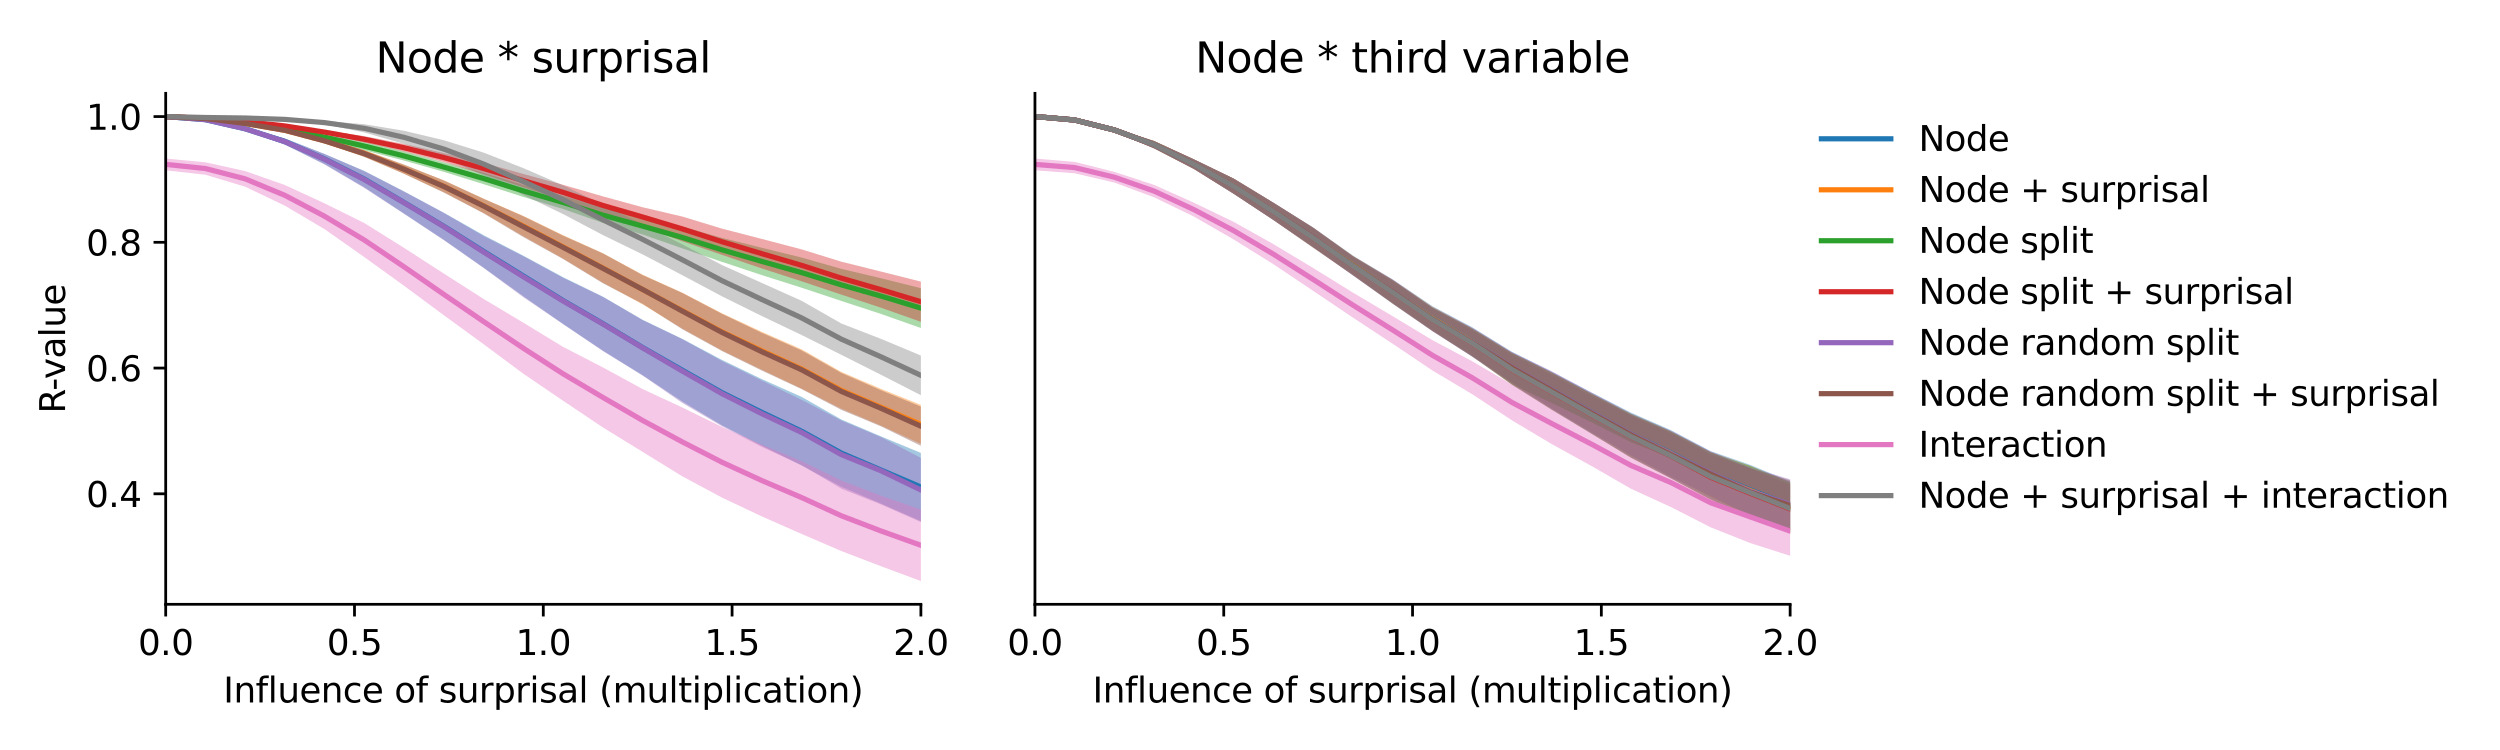 <?xml version="1.0" encoding="utf-8" standalone="no"?>
<!DOCTYPE svg PUBLIC "-//W3C//DTD SVG 1.1//EN"
  "http://www.w3.org/Graphics/SVG/1.1/DTD/svg11.dtd">
<svg xmlns:xlink="http://www.w3.org/1999/xlink" width="720pt" height="216pt" viewBox="0 0 720 216" xmlns="http://www.w3.org/2000/svg" version="1.1">
 <defs>
  <style type="text/css">*{stroke-linejoin: round; stroke-linecap: butt}</style>
 </defs>
 <g id="figure_1">
  <g id="patch_1">
   <path d="M 0 216 
L 720 216 
L 720 0 
L 0 0 
z
" style="fill: #ffffff"/>
  </g>
  <g id="axes_1">
   <g id="patch_2">
    <path d="M 47.72 174.04 
L 265.215 174.04 
L 265.215 26.88 
L 47.72 26.88 
z
" style="fill: #ffffff"/>
   </g>
   <g id="PolyCollection_1">
    <path d="M 47.72 33.569 
L 47.72 33.569 
L 59.167 34.607 
L 70.614 37.531 
L 82.061 41.65 
L 93.508 47.271 
L 104.956 53.97 
L 116.403 61.516 
L 127.85 69.075 
L 139.297 77.089 
L 150.744 85.329 
L 162.191 93.309 
L 173.638 100.977 
L 185.085 108.072 
L 196.532 115.652 
L 207.979 122.529 
L 219.427 128.348 
L 230.874 134.09 
L 242.321 140.178 
L 253.768 145.07 
L 265.215 150.101 
L 265.215 130.44 
L 265.215 130.44 
L 253.768 125.7 
L 242.321 120.825 
L 230.874 114.306 
L 219.427 109.194 
L 207.979 103.685 
L 196.532 97.613 
L 185.085 92.119 
L 173.638 85.446 
L 162.191 79.847 
L 150.744 73.658 
L 139.297 67.748 
L 127.85 61.291 
L 116.403 55.153 
L 104.956 49.254 
L 93.508 44.365 
L 82.061 39.87 
L 70.614 36.643 
L 59.167 34.314 
L 47.72 33.569 
z
" clip-path="url(#pec15c667a9)" style="fill: #1f77b4; fill-opacity: 0.4"/>
   </g>
   <g id="PolyCollection_2">
    <path d="M 47.72 33.569 
L 47.72 33.569 
L 59.167 34.247 
L 70.614 35.711 
L 82.061 37.917 
L 93.508 41.202 
L 104.956 45.151 
L 116.403 50.072 
L 127.85 55.397 
L 139.297 61.366 
L 150.744 68.049 
L 162.191 74.499 
L 173.638 81.421 
L 185.085 87.667 
L 196.532 94.66 
L 207.979 100.967 
L 219.427 106.493 
L 230.874 111.945 
L 242.321 117.734 
L 253.768 122.623 
L 265.215 127.845 
L 265.215 116.61 
L 265.215 116.61 
L 253.768 112.012 
L 242.321 107.12 
L 230.874 100.606 
L 219.427 95.576 
L 207.979 90.247 
L 196.532 84.314 
L 185.085 79.118 
L 173.638 72.949 
L 162.191 67.734 
L 150.744 62.193 
L 139.297 57.214 
L 127.85 51.949 
L 116.403 47.435 
L 104.956 43.244 
L 93.508 39.931 
L 82.061 37.136 
L 70.614 35.389 
L 59.167 34.038 
L 47.72 33.569 
z
" clip-path="url(#pec15c667a9)" style="fill: #ff7f0e; fill-opacity: 0.4"/>
   </g>
   <g id="PolyCollection_3">
    <path d="M 47.72 33.569 
L 47.72 33.569 
L 59.167 34.349 
L 70.614 35.732 
L 82.061 37.657 
L 93.508 40.205 
L 104.956 43.28 
L 116.403 46.259 
L 127.85 49.495 
L 139.297 53.049 
L 150.744 56.726 
L 162.191 60.212 
L 173.638 64.182 
L 185.085 67.545 
L 196.532 71.541 
L 207.979 75.421 
L 219.427 79.24 
L 230.874 82.867 
L 242.321 86.681 
L 253.768 90.434 
L 265.215 94.475 
L 265.215 82.994 
L 265.215 82.994 
L 253.768 80.144 
L 242.321 77.434 
L 230.874 74.175 
L 219.427 71.363 
L 207.979 68.522 
L 196.532 65.268 
L 185.085 62.716 
L 173.638 59.743 
L 162.191 56.428 
L 150.744 53.271 
L 139.297 49.793 
L 127.85 46.754 
L 116.403 43.594 
L 104.956 40.876 
L 93.508 38.801 
L 82.061 36.841 
L 70.614 35.216 
L 59.167 34.193 
L 47.72 33.569 
z
" clip-path="url(#pec15c667a9)" style="fill: #2ca02c; fill-opacity: 0.4"/>
   </g>
   <g id="PolyCollection_4">
    <path d="M 47.72 33.57 
L 47.72 33.57 
L 59.167 34.195 
L 70.614 35.133 
L 82.061 36.535 
L 93.508 38.553 
L 104.956 41.022 
L 116.403 43.629 
L 127.85 46.679 
L 139.297 50.176 
L 150.744 53.951 
L 162.191 57.571 
L 173.638 61.791 
L 185.085 65.3 
L 196.532 69.507 
L 207.979 73.422 
L 219.427 77.321 
L 230.874 81.02 
L 242.321 84.866 
L 253.768 88.643 
L 265.215 92.685 
L 265.215 81.103 
L 265.215 81.103 
L 253.768 78.221 
L 242.321 75.369 
L 230.874 71.824 
L 219.427 68.821 
L 207.979 65.861 
L 196.532 62.375 
L 185.085 59.692 
L 173.638 56.554 
L 162.191 53.236 
L 150.744 50.113 
L 139.297 46.887 
L 127.85 44.084 
L 116.403 41.477 
L 104.956 39.213 
L 93.508 37.552 
L 82.061 36.011 
L 70.614 34.869 
L 59.167 34.036 
L 47.72 33.57 
z
" clip-path="url(#pec15c667a9)" style="fill: #d62728; fill-opacity: 0.4"/>
   </g>
   <g id="PolyCollection_5">
    <path d="M 47.72 33.569 
L 47.72 33.569 
L 59.167 34.612 
L 70.614 37.533 
L 82.061 41.687 
L 93.508 47.408 
L 104.956 54.153 
L 116.403 61.613 
L 127.85 69.194 
L 139.297 77.197 
L 150.744 85.622 
L 162.191 93.364 
L 173.638 101.119 
L 185.085 108.177 
L 196.532 116.081 
L 207.979 122.811 
L 219.427 128.722 
L 230.874 133.943 
L 242.321 140.749 
L 253.768 145.294 
L 265.215 150.356 
L 265.215 131.88 
L 265.215 131.88 
L 253.768 125.904 
L 242.321 121.129 
L 230.874 115.162 
L 219.427 109.606 
L 207.979 104.004 
L 196.532 97.706 
L 185.085 92.196 
L 173.638 85.523 
L 162.191 80.035 
L 150.744 73.814 
L 139.297 68.013 
L 127.85 61.337 
L 116.403 55.202 
L 104.956 49.329 
L 93.508 44.366 
L 82.061 39.906 
L 70.614 36.638 
L 59.167 34.318 
L 47.72 33.569 
z
" clip-path="url(#pec15c667a9)" style="fill: #9467bd; fill-opacity: 0.4"/>
   </g>
   <g id="PolyCollection_6">
    <path d="M 47.72 33.57 
L 47.72 33.57 
L 59.167 34.251 
L 70.614 35.715 
L 82.061 37.932 
L 93.508 41.241 
L 104.956 45.233 
L 116.403 50.084 
L 127.85 55.467 
L 139.297 61.456 
L 150.744 68.305 
L 162.191 74.618 
L 173.638 81.591 
L 185.085 87.514 
L 196.532 94.853 
L 207.979 101.132 
L 219.427 106.757 
L 230.874 112.09 
L 242.321 118.068 
L 253.768 122.815 
L 265.215 128.414 
L 265.215 117.098 
L 265.215 117.098 
L 253.768 112.411 
L 242.321 107.414 
L 230.874 100.93 
L 219.427 95.877 
L 207.979 90.407 
L 196.532 84.389 
L 185.085 79.238 
L 173.638 72.975 
L 162.191 67.897 
L 150.744 62.298 
L 139.297 57.26 
L 127.85 51.987 
L 116.403 47.448 
L 104.956 43.29 
L 93.508 39.927 
L 82.061 37.147 
L 70.614 35.386 
L 59.167 34.041 
L 47.72 33.57 
z
" clip-path="url(#pec15c667a9)" style="fill: #8c564b; fill-opacity: 0.4"/>
   </g>
   <g id="PolyCollection_7">
    <path d="M 47.72 45.66 
L 47.72 49.038 
L 59.167 50.332 
L 70.614 53.769 
L 82.061 59.246 
L 93.508 66.021 
L 104.956 74.066 
L 116.403 82.33 
L 127.85 90.809 
L 139.297 99.141 
L 150.744 107.649 
L 162.191 115.435 
L 173.638 123.103 
L 185.085 130.148 
L 196.532 137.197 
L 207.979 143.332 
L 219.427 148.736 
L 230.874 153.785 
L 242.321 158.707 
L 253.768 163.095 
L 265.215 167.351 
L 265.215 146.747 
L 265.215 146.747 
L 253.768 142.784 
L 242.321 138.4 
L 230.874 132.819 
L 219.427 128.075 
L 207.979 122.969 
L 196.532 117.374 
L 185.085 112.052 
L 173.638 105.819 
L 162.191 99.916 
L 150.744 92.954 
L 139.297 86.116 
L 127.85 78.802 
L 116.403 71.416 
L 104.956 64.257 
L 93.508 58.582 
L 82.061 53.297 
L 70.614 49.274 
L 59.167 46.754 
L 47.72 45.66 
z
" clip-path="url(#pec15c667a9)" style="fill: #e377c2; fill-opacity: 0.4"/>
   </g>
   <g id="PolyCollection_8">
    <path d="M 47.72 33.569 
L 47.72 33.57 
L 59.167 33.866 
L 70.614 34.057 
L 82.061 34.606 
L 93.508 35.816 
L 104.956 38.153 
L 116.403 41.462 
L 127.85 45.496 
L 139.297 50.56 
L 150.744 56.164 
L 162.191 61.665 
L 173.638 67.7 
L 185.085 73.277 
L 196.532 79.276 
L 207.979 85.372 
L 219.427 91.034 
L 230.874 96.495 
L 242.321 102.198 
L 253.768 107.965 
L 265.215 113.824 
L 265.215 102.396 
L 265.215 102.396 
L 253.768 97.614 
L 242.321 93.172 
L 230.874 86.637 
L 219.427 81.499 
L 207.979 76.358 
L 196.532 70.396 
L 185.085 64.619 
L 173.638 58.905 
L 162.191 53.397 
L 150.744 48.43 
L 139.297 43.959 
L 127.85 40.399 
L 116.403 37.673 
L 104.956 35.787 
L 93.508 34.817 
L 82.061 34.167 
L 70.614 33.916 
L 59.167 33.811 
L 47.72 33.569 
z
" clip-path="url(#pec15c667a9)" style="fill: #7f7f7f; fill-opacity: 0.4"/>
   </g>
   <g id="matplotlib.axis_1">
    <g id="xtick_1">
     <g id="line2d_1">
      <defs>
       <path id="m1e47d38f9e" d="M 0 0 
L 0 3.5 
" style="stroke: #000000; stroke-width: 0.8"/>
      </defs>
      <g>
       <use xlink:href="#m1e47d38f9e" x="47.72" y="174.04" style="stroke: #000000; stroke-width: 0.8"/>
      </g>
     </g>
     <g id="text_1">
      <!-- 0.0 -->
      <g transform="translate(39.768 188.638)scale(0.1 -0.1)">
       <defs>
        <path id="DejaVuSans-30" d="M 2034 4250 
Q 1547 4250 1301 3770 
Q 1056 3291 1056 2328 
Q 1056 1369 1301 889 
Q 1547 409 2034 409 
Q 2525 409 2770 889 
Q 3016 1369 3016 2328 
Q 3016 3291 2770 3770 
Q 2525 4250 2034 4250 
z
M 2034 4750 
Q 2819 4750 3233 4129 
Q 3647 3509 3647 2328 
Q 3647 1150 3233 529 
Q 2819 -91 2034 -91 
Q 1250 -91 836 529 
Q 422 1150 422 2328 
Q 422 3509 836 4129 
Q 1250 4750 2034 4750 
z
" transform="scale(0.016)"/>
        <path id="DejaVuSans-2e" d="M 684 794 
L 1344 794 
L 1344 0 
L 684 0 
L 684 794 
z
" transform="scale(0.016)"/>
       </defs>
       <use xlink:href="#DejaVuSans-30"/>
       <use xlink:href="#DejaVuSans-2e" x="63.623"/>
       <use xlink:href="#DejaVuSans-30" x="95.41"/>
      </g>
     </g>
    </g>
    <g id="xtick_2">
     <g id="line2d_2">
      <g>
       <use xlink:href="#m1e47d38f9e" x="102.094" y="174.04" style="stroke: #000000; stroke-width: 0.8"/>
      </g>
     </g>
     <g id="text_2">
      <!-- 0.5 -->
      <g transform="translate(94.142 188.638)scale(0.1 -0.1)">
       <defs>
        <path id="DejaVuSans-35" d="M 691 4666 
L 3169 4666 
L 3169 4134 
L 1269 4134 
L 1269 2991 
Q 1406 3038 1543 3061 
Q 1681 3084 1819 3084 
Q 2600 3084 3056 2656 
Q 3513 2228 3513 1497 
Q 3513 744 3044 326 
Q 2575 -91 1722 -91 
Q 1428 -91 1123 -41 
Q 819 9 494 109 
L 494 744 
Q 775 591 1075 516 
Q 1375 441 1709 441 
Q 2250 441 2565 725 
Q 2881 1009 2881 1497 
Q 2881 1984 2565 2268 
Q 2250 2553 1709 2553 
Q 1456 2553 1204 2497 
Q 953 2441 691 2322 
L 691 4666 
z
" transform="scale(0.016)"/>
       </defs>
       <use xlink:href="#DejaVuSans-30"/>
       <use xlink:href="#DejaVuSans-2e" x="63.623"/>
       <use xlink:href="#DejaVuSans-35" x="95.41"/>
      </g>
     </g>
    </g>
    <g id="xtick_3">
     <g id="line2d_3">
      <g>
       <use xlink:href="#m1e47d38f9e" x="156.468" y="174.04" style="stroke: #000000; stroke-width: 0.8"/>
      </g>
     </g>
     <g id="text_3">
      <!-- 1.0 -->
      <g transform="translate(148.516 188.638)scale(0.1 -0.1)">
       <defs>
        <path id="DejaVuSans-31" d="M 794 531 
L 1825 531 
L 1825 4091 
L 703 3866 
L 703 4441 
L 1819 4666 
L 2450 4666 
L 2450 531 
L 3481 531 
L 3481 0 
L 794 0 
L 794 531 
z
" transform="scale(0.016)"/>
       </defs>
       <use xlink:href="#DejaVuSans-31"/>
       <use xlink:href="#DejaVuSans-2e" x="63.623"/>
       <use xlink:href="#DejaVuSans-30" x="95.41"/>
      </g>
     </g>
    </g>
    <g id="xtick_4">
     <g id="line2d_4">
      <g>
       <use xlink:href="#m1e47d38f9e" x="210.841" y="174.04" style="stroke: #000000; stroke-width: 0.8"/>
      </g>
     </g>
     <g id="text_4">
      <!-- 1.5 -->
      <g transform="translate(202.89 188.638)scale(0.1 -0.1)">
       <use xlink:href="#DejaVuSans-31"/>
       <use xlink:href="#DejaVuSans-2e" x="63.623"/>
       <use xlink:href="#DejaVuSans-35" x="95.41"/>
      </g>
     </g>
    </g>
    <g id="xtick_5">
     <g id="line2d_5">
      <g>
       <use xlink:href="#m1e47d38f9e" x="265.215" y="174.04" style="stroke: #000000; stroke-width: 0.8"/>
      </g>
     </g>
     <g id="text_5">
      <!-- 2.0 -->
      <g transform="translate(257.263 188.638)scale(0.1 -0.1)">
       <defs>
        <path id="DejaVuSans-32" d="M 1228 531 
L 3431 531 
L 3431 0 
L 469 0 
L 469 531 
Q 828 903 1448 1529 
Q 2069 2156 2228 2338 
Q 2531 2678 2651 2914 
Q 2772 3150 2772 3378 
Q 2772 3750 2511 3984 
Q 2250 4219 1831 4219 
Q 1534 4219 1204 4116 
Q 875 4013 500 3803 
L 500 4441 
Q 881 4594 1212 4672 
Q 1544 4750 1819 4750 
Q 2544 4750 2975 4387 
Q 3406 4025 3406 3419 
Q 3406 3131 3298 2873 
Q 3191 2616 2906 2266 
Q 2828 2175 2409 1742 
Q 1991 1309 1228 531 
z
" transform="scale(0.016)"/>
       </defs>
       <use xlink:href="#DejaVuSans-32"/>
       <use xlink:href="#DejaVuSans-2e" x="63.623"/>
       <use xlink:href="#DejaVuSans-30" x="95.41"/>
      </g>
     </g>
    </g>
    <g id="text_6">
     <!-- Influence of surprisal (multiplication) -->
     <g transform="translate(64.321 202.317)scale(0.1 -0.1)">
      <defs>
       <path id="DejaVuSans-49" d="M 628 4666 
L 1259 4666 
L 1259 0 
L 628 0 
L 628 4666 
z
" transform="scale(0.016)"/>
       <path id="DejaVuSans-6e" d="M 3513 2113 
L 3513 0 
L 2938 0 
L 2938 2094 
Q 2938 2591 2744 2837 
Q 2550 3084 2163 3084 
Q 1697 3084 1428 2787 
Q 1159 2491 1159 1978 
L 1159 0 
L 581 0 
L 581 3500 
L 1159 3500 
L 1159 2956 
Q 1366 3272 1645 3428 
Q 1925 3584 2291 3584 
Q 2894 3584 3203 3211 
Q 3513 2838 3513 2113 
z
" transform="scale(0.016)"/>
       <path id="DejaVuSans-66" d="M 2375 4863 
L 2375 4384 
L 1825 4384 
Q 1516 4384 1395 4259 
Q 1275 4134 1275 3809 
L 1275 3500 
L 2222 3500 
L 2222 3053 
L 1275 3053 
L 1275 0 
L 697 0 
L 697 3053 
L 147 3053 
L 147 3500 
L 697 3500 
L 697 3744 
Q 697 4328 969 4595 
Q 1241 4863 1831 4863 
L 2375 4863 
z
" transform="scale(0.016)"/>
       <path id="DejaVuSans-6c" d="M 603 4863 
L 1178 4863 
L 1178 0 
L 603 0 
L 603 4863 
z
" transform="scale(0.016)"/>
       <path id="DejaVuSans-75" d="M 544 1381 
L 544 3500 
L 1119 3500 
L 1119 1403 
Q 1119 906 1312 657 
Q 1506 409 1894 409 
Q 2359 409 2629 706 
Q 2900 1003 2900 1516 
L 2900 3500 
L 3475 3500 
L 3475 0 
L 2900 0 
L 2900 538 
Q 2691 219 2414 64 
Q 2138 -91 1772 -91 
Q 1169 -91 856 284 
Q 544 659 544 1381 
z
M 1991 3584 
L 1991 3584 
z
" transform="scale(0.016)"/>
       <path id="DejaVuSans-65" d="M 3597 1894 
L 3597 1613 
L 953 1613 
Q 991 1019 1311 708 
Q 1631 397 2203 397 
Q 2534 397 2845 478 
Q 3156 559 3463 722 
L 3463 178 
Q 3153 47 2828 -22 
Q 2503 -91 2169 -91 
Q 1331 -91 842 396 
Q 353 884 353 1716 
Q 353 2575 817 3079 
Q 1281 3584 2069 3584 
Q 2775 3584 3186 3129 
Q 3597 2675 3597 1894 
z
M 3022 2063 
Q 3016 2534 2758 2815 
Q 2500 3097 2075 3097 
Q 1594 3097 1305 2825 
Q 1016 2553 972 2059 
L 3022 2063 
z
" transform="scale(0.016)"/>
       <path id="DejaVuSans-63" d="M 3122 3366 
L 3122 2828 
Q 2878 2963 2633 3030 
Q 2388 3097 2138 3097 
Q 1578 3097 1268 2742 
Q 959 2388 959 1747 
Q 959 1106 1268 751 
Q 1578 397 2138 397 
Q 2388 397 2633 464 
Q 2878 531 3122 666 
L 3122 134 
Q 2881 22 2623 -34 
Q 2366 -91 2075 -91 
Q 1284 -91 818 406 
Q 353 903 353 1747 
Q 353 2603 823 3093 
Q 1294 3584 2113 3584 
Q 2378 3584 2631 3529 
Q 2884 3475 3122 3366 
z
" transform="scale(0.016)"/>
       <path id="DejaVuSans-20" transform="scale(0.016)"/>
       <path id="DejaVuSans-6f" d="M 1959 3097 
Q 1497 3097 1228 2736 
Q 959 2375 959 1747 
Q 959 1119 1226 758 
Q 1494 397 1959 397 
Q 2419 397 2687 759 
Q 2956 1122 2956 1747 
Q 2956 2369 2687 2733 
Q 2419 3097 1959 3097 
z
M 1959 3584 
Q 2709 3584 3137 3096 
Q 3566 2609 3566 1747 
Q 3566 888 3137 398 
Q 2709 -91 1959 -91 
Q 1206 -91 779 398 
Q 353 888 353 1747 
Q 353 2609 779 3096 
Q 1206 3584 1959 3584 
z
" transform="scale(0.016)"/>
       <path id="DejaVuSans-73" d="M 2834 3397 
L 2834 2853 
Q 2591 2978 2328 3040 
Q 2066 3103 1784 3103 
Q 1356 3103 1142 2972 
Q 928 2841 928 2578 
Q 928 2378 1081 2264 
Q 1234 2150 1697 2047 
L 1894 2003 
Q 2506 1872 2764 1633 
Q 3022 1394 3022 966 
Q 3022 478 2636 193 
Q 2250 -91 1575 -91 
Q 1294 -91 989 -36 
Q 684 19 347 128 
L 347 722 
Q 666 556 975 473 
Q 1284 391 1588 391 
Q 1994 391 2212 530 
Q 2431 669 2431 922 
Q 2431 1156 2273 1281 
Q 2116 1406 1581 1522 
L 1381 1569 
Q 847 1681 609 1914 
Q 372 2147 372 2553 
Q 372 3047 722 3315 
Q 1072 3584 1716 3584 
Q 2034 3584 2315 3537 
Q 2597 3491 2834 3397 
z
" transform="scale(0.016)"/>
       <path id="DejaVuSans-72" d="M 2631 2963 
Q 2534 3019 2420 3045 
Q 2306 3072 2169 3072 
Q 1681 3072 1420 2755 
Q 1159 2438 1159 1844 
L 1159 0 
L 581 0 
L 581 3500 
L 1159 3500 
L 1159 2956 
Q 1341 3275 1631 3429 
Q 1922 3584 2338 3584 
Q 2397 3584 2469 3576 
Q 2541 3569 2628 3553 
L 2631 2963 
z
" transform="scale(0.016)"/>
       <path id="DejaVuSans-70" d="M 1159 525 
L 1159 -1331 
L 581 -1331 
L 581 3500 
L 1159 3500 
L 1159 2969 
Q 1341 3281 1617 3432 
Q 1894 3584 2278 3584 
Q 2916 3584 3314 3078 
Q 3713 2572 3713 1747 
Q 3713 922 3314 415 
Q 2916 -91 2278 -91 
Q 1894 -91 1617 61 
Q 1341 213 1159 525 
z
M 3116 1747 
Q 3116 2381 2855 2742 
Q 2594 3103 2138 3103 
Q 1681 3103 1420 2742 
Q 1159 2381 1159 1747 
Q 1159 1113 1420 752 
Q 1681 391 2138 391 
Q 2594 391 2855 752 
Q 3116 1113 3116 1747 
z
" transform="scale(0.016)"/>
       <path id="DejaVuSans-69" d="M 603 3500 
L 1178 3500 
L 1178 0 
L 603 0 
L 603 3500 
z
M 603 4863 
L 1178 4863 
L 1178 4134 
L 603 4134 
L 603 4863 
z
" transform="scale(0.016)"/>
       <path id="DejaVuSans-61" d="M 2194 1759 
Q 1497 1759 1228 1600 
Q 959 1441 959 1056 
Q 959 750 1161 570 
Q 1363 391 1709 391 
Q 2188 391 2477 730 
Q 2766 1069 2766 1631 
L 2766 1759 
L 2194 1759 
z
M 3341 1997 
L 3341 0 
L 2766 0 
L 2766 531 
Q 2569 213 2275 61 
Q 1981 -91 1556 -91 
Q 1019 -91 701 211 
Q 384 513 384 1019 
Q 384 1609 779 1909 
Q 1175 2209 1959 2209 
L 2766 2209 
L 2766 2266 
Q 2766 2663 2505 2880 
Q 2244 3097 1772 3097 
Q 1472 3097 1187 3025 
Q 903 2953 641 2809 
L 641 3341 
Q 956 3463 1253 3523 
Q 1550 3584 1831 3584 
Q 2591 3584 2966 3190 
Q 3341 2797 3341 1997 
z
" transform="scale(0.016)"/>
       <path id="DejaVuSans-28" d="M 1984 4856 
Q 1566 4138 1362 3434 
Q 1159 2731 1159 2009 
Q 1159 1288 1364 580 
Q 1569 -128 1984 -844 
L 1484 -844 
Q 1016 -109 783 600 
Q 550 1309 550 2009 
Q 550 2706 781 3412 
Q 1013 4119 1484 4856 
L 1984 4856 
z
" transform="scale(0.016)"/>
       <path id="DejaVuSans-6d" d="M 3328 2828 
Q 3544 3216 3844 3400 
Q 4144 3584 4550 3584 
Q 5097 3584 5394 3201 
Q 5691 2819 5691 2113 
L 5691 0 
L 5113 0 
L 5113 2094 
Q 5113 2597 4934 2840 
Q 4756 3084 4391 3084 
Q 3944 3084 3684 2787 
Q 3425 2491 3425 1978 
L 3425 0 
L 2847 0 
L 2847 2094 
Q 2847 2600 2669 2842 
Q 2491 3084 2119 3084 
Q 1678 3084 1418 2786 
Q 1159 2488 1159 1978 
L 1159 0 
L 581 0 
L 581 3500 
L 1159 3500 
L 1159 2956 
Q 1356 3278 1631 3431 
Q 1906 3584 2284 3584 
Q 2666 3584 2933 3390 
Q 3200 3197 3328 2828 
z
" transform="scale(0.016)"/>
       <path id="DejaVuSans-74" d="M 1172 4494 
L 1172 3500 
L 2356 3500 
L 2356 3053 
L 1172 3053 
L 1172 1153 
Q 1172 725 1289 603 
Q 1406 481 1766 481 
L 2356 481 
L 2356 0 
L 1766 0 
Q 1100 0 847 248 
Q 594 497 594 1153 
L 594 3053 
L 172 3053 
L 172 3500 
L 594 3500 
L 594 4494 
L 1172 4494 
z
" transform="scale(0.016)"/>
       <path id="DejaVuSans-29" d="M 513 4856 
L 1013 4856 
Q 1481 4119 1714 3412 
Q 1947 2706 1947 2009 
Q 1947 1309 1714 600 
Q 1481 -109 1013 -844 
L 513 -844 
Q 928 -128 1133 580 
Q 1338 1288 1338 2009 
Q 1338 2731 1133 3434 
Q 928 4138 513 4856 
z
" transform="scale(0.016)"/>
      </defs>
      <use xlink:href="#DejaVuSans-49"/>
      <use xlink:href="#DejaVuSans-6e" x="29.492"/>
      <use xlink:href="#DejaVuSans-66" x="92.871"/>
      <use xlink:href="#DejaVuSans-6c" x="128.076"/>
      <use xlink:href="#DejaVuSans-75" x="155.859"/>
      <use xlink:href="#DejaVuSans-65" x="219.238"/>
      <use xlink:href="#DejaVuSans-6e" x="280.762"/>
      <use xlink:href="#DejaVuSans-63" x="344.141"/>
      <use xlink:href="#DejaVuSans-65" x="399.121"/>
      <use xlink:href="#DejaVuSans-20" x="460.645"/>
      <use xlink:href="#DejaVuSans-6f" x="492.432"/>
      <use xlink:href="#DejaVuSans-66" x="553.613"/>
      <use xlink:href="#DejaVuSans-20" x="588.818"/>
      <use xlink:href="#DejaVuSans-73" x="620.605"/>
      <use xlink:href="#DejaVuSans-75" x="672.705"/>
      <use xlink:href="#DejaVuSans-72" x="736.084"/>
      <use xlink:href="#DejaVuSans-70" x="777.197"/>
      <use xlink:href="#DejaVuSans-72" x="840.674"/>
      <use xlink:href="#DejaVuSans-69" x="881.787"/>
      <use xlink:href="#DejaVuSans-73" x="909.57"/>
      <use xlink:href="#DejaVuSans-61" x="961.67"/>
      <use xlink:href="#DejaVuSans-6c" x="1022.949"/>
      <use xlink:href="#DejaVuSans-20" x="1050.732"/>
      <use xlink:href="#DejaVuSans-28" x="1082.52"/>
      <use xlink:href="#DejaVuSans-6d" x="1121.533"/>
      <use xlink:href="#DejaVuSans-75" x="1218.945"/>
      <use xlink:href="#DejaVuSans-6c" x="1282.324"/>
      <use xlink:href="#DejaVuSans-74" x="1310.107"/>
      <use xlink:href="#DejaVuSans-69" x="1349.316"/>
      <use xlink:href="#DejaVuSans-70" x="1377.1"/>
      <use xlink:href="#DejaVuSans-6c" x="1440.576"/>
      <use xlink:href="#DejaVuSans-69" x="1468.359"/>
      <use xlink:href="#DejaVuSans-63" x="1496.143"/>
      <use xlink:href="#DejaVuSans-61" x="1551.123"/>
      <use xlink:href="#DejaVuSans-74" x="1612.402"/>
      <use xlink:href="#DejaVuSans-69" x="1651.611"/>
      <use xlink:href="#DejaVuSans-6f" x="1679.395"/>
      <use xlink:href="#DejaVuSans-6e" x="1740.576"/>
      <use xlink:href="#DejaVuSans-29" x="1803.955"/>
     </g>
    </g>
   </g>
   <g id="matplotlib.axis_2">
    <g id="ytick_1">
     <g id="line2d_6">
      <defs>
       <path id="m46e67cb851" d="M 0 0 
L -3.5 0 
" style="stroke: #000000; stroke-width: 0.8"/>
      </defs>
      <g>
       <use xlink:href="#m46e67cb851" x="47.72" y="142.211" style="stroke: #000000; stroke-width: 0.8"/>
      </g>
     </g>
     <g id="text_7">
      <!-- 0.4 -->
      <g transform="translate(24.817 146.01)scale(0.1 -0.1)">
       <defs>
        <path id="DejaVuSans-34" d="M 2419 4116 
L 825 1625 
L 2419 1625 
L 2419 4116 
z
M 2253 4666 
L 3047 4666 
L 3047 1625 
L 3713 1625 
L 3713 1100 
L 3047 1100 
L 3047 0 
L 2419 0 
L 2419 1100 
L 313 1100 
L 313 1709 
L 2253 4666 
z
" transform="scale(0.016)"/>
       </defs>
       <use xlink:href="#DejaVuSans-30"/>
       <use xlink:href="#DejaVuSans-2e" x="63.623"/>
       <use xlink:href="#DejaVuSans-34" x="95.41"/>
      </g>
     </g>
    </g>
    <g id="ytick_2">
     <g id="line2d_7">
      <g>
       <use xlink:href="#m46e67cb851" x="47.72" y="105.997" style="stroke: #000000; stroke-width: 0.8"/>
      </g>
     </g>
     <g id="text_8">
      <!-- 0.6 -->
      <g transform="translate(24.817 109.796)scale(0.1 -0.1)">
       <defs>
        <path id="DejaVuSans-36" d="M 2113 2584 
Q 1688 2584 1439 2293 
Q 1191 2003 1191 1497 
Q 1191 994 1439 701 
Q 1688 409 2113 409 
Q 2538 409 2786 701 
Q 3034 994 3034 1497 
Q 3034 2003 2786 2293 
Q 2538 2584 2113 2584 
z
M 3366 4563 
L 3366 3988 
Q 3128 4100 2886 4159 
Q 2644 4219 2406 4219 
Q 1781 4219 1451 3797 
Q 1122 3375 1075 2522 
Q 1259 2794 1537 2939 
Q 1816 3084 2150 3084 
Q 2853 3084 3261 2657 
Q 3669 2231 3669 1497 
Q 3669 778 3244 343 
Q 2819 -91 2113 -91 
Q 1303 -91 875 529 
Q 447 1150 447 2328 
Q 447 3434 972 4092 
Q 1497 4750 2381 4750 
Q 2619 4750 2861 4703 
Q 3103 4656 3366 4563 
z
" transform="scale(0.016)"/>
       </defs>
       <use xlink:href="#DejaVuSans-30"/>
       <use xlink:href="#DejaVuSans-2e" x="63.623"/>
       <use xlink:href="#DejaVuSans-36" x="95.41"/>
      </g>
     </g>
    </g>
    <g id="ytick_3">
     <g id="line2d_8">
      <g>
       <use xlink:href="#m46e67cb851" x="47.72" y="69.783" style="stroke: #000000; stroke-width: 0.8"/>
      </g>
     </g>
     <g id="text_9">
      <!-- 0.8 -->
      <g transform="translate(24.817 73.582)scale(0.1 -0.1)">
       <defs>
        <path id="DejaVuSans-38" d="M 2034 2216 
Q 1584 2216 1326 1975 
Q 1069 1734 1069 1313 
Q 1069 891 1326 650 
Q 1584 409 2034 409 
Q 2484 409 2743 651 
Q 3003 894 3003 1313 
Q 3003 1734 2745 1975 
Q 2488 2216 2034 2216 
z
M 1403 2484 
Q 997 2584 770 2862 
Q 544 3141 544 3541 
Q 544 4100 942 4425 
Q 1341 4750 2034 4750 
Q 2731 4750 3128 4425 
Q 3525 4100 3525 3541 
Q 3525 3141 3298 2862 
Q 3072 2584 2669 2484 
Q 3125 2378 3379 2068 
Q 3634 1759 3634 1313 
Q 3634 634 3220 271 
Q 2806 -91 2034 -91 
Q 1263 -91 848 271 
Q 434 634 434 1313 
Q 434 1759 690 2068 
Q 947 2378 1403 2484 
z
M 1172 3481 
Q 1172 3119 1398 2916 
Q 1625 2713 2034 2713 
Q 2441 2713 2670 2916 
Q 2900 3119 2900 3481 
Q 2900 3844 2670 4047 
Q 2441 4250 2034 4250 
Q 1625 4250 1398 4047 
Q 1172 3844 1172 3481 
z
" transform="scale(0.016)"/>
       </defs>
       <use xlink:href="#DejaVuSans-30"/>
       <use xlink:href="#DejaVuSans-2e" x="63.623"/>
       <use xlink:href="#DejaVuSans-38" x="95.41"/>
      </g>
     </g>
    </g>
    <g id="ytick_4">
     <g id="line2d_9">
      <g>
       <use xlink:href="#m46e67cb851" x="47.72" y="33.569" style="stroke: #000000; stroke-width: 0.8"/>
      </g>
     </g>
     <g id="text_10">
      <!-- 1.0 -->
      <g transform="translate(24.817 37.368)scale(0.1 -0.1)">
       <use xlink:href="#DejaVuSans-31"/>
       <use xlink:href="#DejaVuSans-2e" x="63.623"/>
       <use xlink:href="#DejaVuSans-30" x="95.41"/>
      </g>
     </g>
    </g>
    <g id="text_11">
     <!-- R-value -->
     <g transform="translate(18.737 119.065)rotate(-90)scale(0.1 -0.1)">
      <defs>
       <path id="DejaVuSans-52" d="M 2841 2188 
Q 3044 2119 3236 1894 
Q 3428 1669 3622 1275 
L 4263 0 
L 3584 0 
L 2988 1197 
Q 2756 1666 2539 1819 
Q 2322 1972 1947 1972 
L 1259 1972 
L 1259 0 
L 628 0 
L 628 4666 
L 2053 4666 
Q 2853 4666 3247 4331 
Q 3641 3997 3641 3322 
Q 3641 2881 3436 2590 
Q 3231 2300 2841 2188 
z
M 1259 4147 
L 1259 2491 
L 2053 2491 
Q 2509 2491 2742 2702 
Q 2975 2913 2975 3322 
Q 2975 3731 2742 3939 
Q 2509 4147 2053 4147 
L 1259 4147 
z
" transform="scale(0.016)"/>
       <path id="DejaVuSans-2d" d="M 313 2009 
L 1997 2009 
L 1997 1497 
L 313 1497 
L 313 2009 
z
" transform="scale(0.016)"/>
       <path id="DejaVuSans-76" d="M 191 3500 
L 800 3500 
L 1894 563 
L 2988 3500 
L 3597 3500 
L 2284 0 
L 1503 0 
L 191 3500 
z
" transform="scale(0.016)"/>
      </defs>
      <use xlink:href="#DejaVuSans-52"/>
      <use xlink:href="#DejaVuSans-2d" x="65.482"/>
      <use xlink:href="#DejaVuSans-76" x="98.941"/>
      <use xlink:href="#DejaVuSans-61" x="158.121"/>
      <use xlink:href="#DejaVuSans-6c" x="219.4"/>
      <use xlink:href="#DejaVuSans-75" x="247.184"/>
      <use xlink:href="#DejaVuSans-65" x="310.562"/>
     </g>
    </g>
   </g>
   <g id="line2d_10">
    <path d="M 47.72 33.569 
L 59.167 34.46 
L 70.614 37.087 
L 82.061 40.76 
L 93.508 45.818 
L 104.956 51.612 
L 116.403 58.334 
L 127.85 65.183 
L 139.297 72.418 
L 150.744 79.493 
L 162.191 86.578 
L 173.638 93.212 
L 185.085 100.096 
L 196.532 106.632 
L 207.979 113.107 
L 219.427 118.771 
L 230.874 124.198 
L 242.321 130.501 
L 253.768 135.385 
L 265.215 140.27 
" clip-path="url(#pec15c667a9)" style="fill: none; stroke: #1f77b4; stroke-width: 1.5; stroke-linecap: square"/>
   </g>
   <g id="line2d_11">
    <path d="M 47.72 33.569 
L 59.167 34.142 
L 70.614 35.55 
L 82.061 37.526 
L 93.508 40.566 
L 104.956 44.198 
L 116.403 48.753 
L 127.85 53.673 
L 139.297 59.29 
L 150.744 65.121 
L 162.191 71.117 
L 173.638 77.185 
L 185.085 83.392 
L 196.532 89.487 
L 207.979 95.607 
L 219.427 101.035 
L 230.874 106.276 
L 242.321 112.427 
L 253.768 117.318 
L 265.215 122.227 
" clip-path="url(#pec15c667a9)" style="fill: none; stroke: #ff7f0e; stroke-width: 1.5; stroke-linecap: square"/>
   </g>
   <g id="line2d_12">
    <path d="M 47.72 33.569 
L 59.167 34.271 
L 70.614 35.474 
L 82.061 37.249 
L 93.508 39.503 
L 104.956 42.078 
L 116.403 44.927 
L 127.85 48.124 
L 139.297 51.421 
L 150.744 54.998 
L 162.191 58.32 
L 173.638 61.963 
L 185.085 65.13 
L 196.532 68.405 
L 207.979 71.972 
L 219.427 75.301 
L 230.874 78.521 
L 242.321 82.058 
L 253.768 85.289 
L 265.215 88.735 
" clip-path="url(#pec15c667a9)" style="fill: none; stroke: #2ca02c; stroke-width: 1.5; stroke-linecap: square"/>
   </g>
   <g id="line2d_13">
    <path d="M 47.72 33.57 
L 59.167 34.116 
L 70.614 35.001 
L 82.061 36.273 
L 93.508 38.053 
L 104.956 40.117 
L 116.403 42.553 
L 127.85 45.382 
L 139.297 48.531 
L 150.744 52.032 
L 162.191 55.404 
L 173.638 59.173 
L 185.085 62.496 
L 196.532 65.941 
L 207.979 69.642 
L 219.427 73.071 
L 230.874 76.422 
L 242.321 80.118 
L 253.768 83.432 
L 265.215 86.894 
" clip-path="url(#pec15c667a9)" style="fill: none; stroke: #d62728; stroke-width: 1.5; stroke-linecap: square"/>
   </g>
   <g id="line2d_14">
    <path d="M 47.72 33.569 
L 59.167 34.465 
L 70.614 37.086 
L 82.061 40.797 
L 93.508 45.887 
L 104.956 51.741 
L 116.403 58.408 
L 127.85 65.265 
L 139.297 72.605 
L 150.744 79.718 
L 162.191 86.7 
L 173.638 93.321 
L 185.085 100.186 
L 196.532 106.894 
L 207.979 113.408 
L 219.427 119.164 
L 230.874 124.553 
L 242.321 130.939 
L 253.768 135.599 
L 265.215 141.118 
" clip-path="url(#pec15c667a9)" style="fill: none; stroke: #9467bd; stroke-width: 1.5; stroke-linecap: square"/>
   </g>
   <g id="line2d_15">
    <path d="M 47.72 33.57 
L 59.167 34.146 
L 70.614 35.551 
L 82.061 37.54 
L 93.508 40.584 
L 104.956 44.262 
L 116.403 48.766 
L 127.85 53.727 
L 139.297 59.358 
L 150.744 65.302 
L 162.191 71.257 
L 173.638 77.283 
L 185.085 83.376 
L 196.532 89.621 
L 207.979 95.769 
L 219.427 101.317 
L 230.874 106.51 
L 242.321 112.741 
L 253.768 117.613 
L 265.215 122.756 
" clip-path="url(#pec15c667a9)" style="fill: none; stroke: #8c564b; stroke-width: 1.5; stroke-linecap: square"/>
   </g>
   <g id="line2d_16">
    <path d="M 47.72 47.349 
L 59.167 48.543 
L 70.614 51.521 
L 82.061 56.272 
L 93.508 62.301 
L 104.956 69.161 
L 116.403 76.873 
L 127.85 84.806 
L 139.297 92.628 
L 150.744 100.301 
L 162.191 107.676 
L 173.638 114.461 
L 185.085 121.1 
L 196.532 127.286 
L 207.979 133.15 
L 219.427 138.405 
L 230.874 143.302 
L 242.321 148.553 
L 253.768 152.939 
L 265.215 157.049 
" clip-path="url(#pec15c667a9)" style="fill: none; stroke: #e377c2; stroke-width: 1.5; stroke-linecap: square"/>
   </g>
   <g id="line2d_17">
    <path d="M 47.72 33.569 
L 59.167 33.839 
L 70.614 33.987 
L 82.061 34.386 
L 93.508 35.317 
L 104.956 36.97 
L 116.403 39.568 
L 127.85 42.948 
L 139.297 47.259 
L 150.744 52.297 
L 162.191 57.531 
L 173.638 63.302 
L 185.085 68.948 
L 196.532 74.836 
L 207.979 80.865 
L 219.427 86.267 
L 230.874 91.566 
L 242.321 97.685 
L 253.768 102.789 
L 265.215 108.11 
" clip-path="url(#pec15c667a9)" style="fill: none; stroke: #7f7f7f; stroke-width: 1.5; stroke-linecap: square"/>
   </g>
   <g id="patch_3">
    <path d="M 47.72 174.04 
L 47.72 26.88 
" style="fill: none; stroke: #000000; stroke-width: 0.8; stroke-linejoin: miter; stroke-linecap: square"/>
   </g>
   <g id="patch_4">
    <path d="M 47.72 174.04 
L 265.215 174.04 
" style="fill: none; stroke: #000000; stroke-width: 0.8; stroke-linejoin: miter; stroke-linecap: square"/>
   </g>
   <g id="text_12">
    <!-- Node * surprisal -->
    <g transform="translate(108.186 20.88)scale(0.12 -0.12)">
     <defs>
      <path id="DejaVuSans-4e" d="M 628 4666 
L 1478 4666 
L 3547 763 
L 3547 4666 
L 4159 4666 
L 4159 0 
L 3309 0 
L 1241 3903 
L 1241 0 
L 628 0 
L 628 4666 
z
" transform="scale(0.016)"/>
      <path id="DejaVuSans-64" d="M 2906 2969 
L 2906 4863 
L 3481 4863 
L 3481 0 
L 2906 0 
L 2906 525 
Q 2725 213 2448 61 
Q 2172 -91 1784 -91 
Q 1150 -91 751 415 
Q 353 922 353 1747 
Q 353 2572 751 3078 
Q 1150 3584 1784 3584 
Q 2172 3584 2448 3432 
Q 2725 3281 2906 2969 
z
M 947 1747 
Q 947 1113 1208 752 
Q 1469 391 1925 391 
Q 2381 391 2643 752 
Q 2906 1113 2906 1747 
Q 2906 2381 2643 2742 
Q 2381 3103 1925 3103 
Q 1469 3103 1208 2742 
Q 947 2381 947 1747 
z
" transform="scale(0.016)"/>
      <path id="DejaVuSans-2a" d="M 3009 3897 
L 1888 3291 
L 3009 2681 
L 2828 2375 
L 1778 3009 
L 1778 1831 
L 1422 1831 
L 1422 3009 
L 372 2375 
L 191 2681 
L 1313 3291 
L 191 3897 
L 372 4206 
L 1422 3572 
L 1422 4750 
L 1778 4750 
L 1778 3572 
L 2828 4206 
L 3009 3897 
z
" transform="scale(0.016)"/>
     </defs>
     <use xlink:href="#DejaVuSans-4e"/>
     <use xlink:href="#DejaVuSans-6f" x="74.805"/>
     <use xlink:href="#DejaVuSans-64" x="135.986"/>
     <use xlink:href="#DejaVuSans-65" x="199.463"/>
     <use xlink:href="#DejaVuSans-20" x="260.986"/>
     <use xlink:href="#DejaVuSans-2a" x="292.773"/>
     <use xlink:href="#DejaVuSans-20" x="342.773"/>
     <use xlink:href="#DejaVuSans-73" x="374.561"/>
     <use xlink:href="#DejaVuSans-75" x="426.66"/>
     <use xlink:href="#DejaVuSans-72" x="490.039"/>
     <use xlink:href="#DejaVuSans-70" x="531.152"/>
     <use xlink:href="#DejaVuSans-72" x="594.629"/>
     <use xlink:href="#DejaVuSans-69" x="635.742"/>
     <use xlink:href="#DejaVuSans-73" x="663.525"/>
     <use xlink:href="#DejaVuSans-61" x="715.625"/>
     <use xlink:href="#DejaVuSans-6c" x="776.904"/>
    </g>
   </g>
  </g>
  <g id="axes_2">
   <g id="patch_5">
    <path d="M 298.065 174.04 
L 515.56 174.04 
L 515.56 26.88 
L 298.065 26.88 
z
" style="fill: #ffffff"/>
   </g>
   <g id="PolyCollection_9">
    <path d="M 298.065 33.569 
L 298.065 33.569 
L 309.512 34.709 
L 320.959 37.972 
L 332.406 42.716 
L 343.853 48.643 
L 355.301 55.769 
L 366.748 63.311 
L 378.195 71.192 
L 389.642 79.074 
L 401.089 87.327 
L 412.536 95.125 
L 423.983 102.417 
L 435.43 110.478 
L 446.877 117.598 
L 458.324 124.48 
L 469.772 131.399 
L 481.219 137.053 
L 492.666 143.051 
L 504.113 148.316 
L 515.56 152.488 
L 515.56 138.683 
L 515.56 138.683 
L 504.113 133.906 
L 492.666 129.93 
L 481.219 123.891 
L 469.772 118.866 
L 458.324 113.028 
L 446.877 107.032 
L 435.43 101.339 
L 423.983 94.253 
L 412.536 88.189 
L 401.089 80.486 
L 389.642 73.599 
L 378.195 65.503 
L 366.748 58.367 
L 355.301 51.414 
L 343.853 45.899 
L 332.406 40.625 
L 320.959 36.924 
L 309.512 34.413 
L 298.065 33.569 
z
" clip-path="url(#pba4258b3e6)" style="fill: #1f77b4; fill-opacity: 0.4"/>
   </g>
   <g id="PolyCollection_10">
    <path d="M 298.065 33.569 
L 298.065 33.569 
L 309.512 34.704 
L 320.959 37.972 
L 332.406 42.711 
L 343.853 48.623 
L 355.301 55.733 
L 366.748 63.264 
L 378.195 71.171 
L 389.642 79.013 
L 401.089 87.264 
L 412.536 95.057 
L 423.983 102.334 
L 435.43 110.372 
L 446.877 117.519 
L 458.324 124.42 
L 469.772 131.337 
L 481.219 137.107 
L 492.666 143.109 
L 504.113 148.46 
L 515.56 152.693 
L 515.56 138.959 
L 515.56 138.959 
L 504.113 134.194 
L 492.666 130.22 
L 481.219 124.215 
L 469.772 119.184 
L 458.324 113.355 
L 446.877 107.34 
L 435.43 101.623 
L 423.983 94.524 
L 412.536 88.374 
L 401.089 80.619 
L 389.642 73.693 
L 378.195 65.558 
L 366.748 58.389 
L 355.301 51.407 
L 343.853 45.899 
L 332.406 40.619 
L 320.959 36.915 
L 309.512 34.413 
L 298.065 33.569 
z
" clip-path="url(#pba4258b3e6)" style="fill: #ff7f0e; fill-opacity: 0.4"/>
   </g>
   <g id="PolyCollection_11">
    <path d="M 298.065 33.569 
L 298.065 33.569 
L 309.512 34.708 
L 320.959 37.981 
L 332.406 42.716 
L 343.853 48.625 
L 355.301 55.774 
L 366.748 63.297 
L 378.195 71.218 
L 389.642 79.093 
L 401.089 87.332 
L 412.536 95.194 
L 423.983 102.579 
L 435.43 110.792 
L 446.877 117.995 
L 458.324 124.89 
L 469.772 131.844 
L 481.219 137.717 
L 492.666 143.84 
L 504.113 149.1 
L 515.56 153.287 
L 515.56 138.992 
L 515.56 138.992 
L 504.113 134.218 
L 492.666 130.309 
L 481.219 124.233 
L 469.772 119.205 
L 458.324 113.434 
L 446.877 107.404 
L 435.43 101.739 
L 423.983 94.654 
L 412.536 88.594 
L 401.089 80.81 
L 389.642 73.843 
L 378.195 65.689 
L 366.748 58.471 
L 355.301 51.489 
L 343.853 45.949 
L 332.406 40.638 
L 320.959 36.919 
L 309.512 34.415 
L 298.065 33.569 
z
" clip-path="url(#pba4258b3e6)" style="fill: #2ca02c; fill-opacity: 0.4"/>
   </g>
   <g id="PolyCollection_12">
    <path d="M 298.065 33.57 
L 298.065 33.57 
L 309.512 34.709 
L 320.959 37.992 
L 332.406 42.753 
L 343.853 48.68 
L 355.301 55.818 
L 366.748 63.368 
L 378.195 71.324 
L 389.642 79.174 
L 401.089 87.385 
L 412.536 95.29 
L 423.983 102.576 
L 435.43 110.785 
L 446.877 117.983 
L 458.324 124.892 
L 469.772 131.865 
L 481.219 137.802 
L 492.666 143.984 
L 504.113 149.305 
L 515.56 153.555 
L 515.56 139.613 
L 515.56 139.613 
L 504.113 134.856 
L 492.666 130.897 
L 481.219 124.83 
L 469.772 119.736 
L 458.324 113.996 
L 446.877 107.931 
L 435.43 102.185 
L 423.983 95.04 
L 412.536 88.812 
L 401.089 80.975 
L 389.642 73.905 
L 378.195 65.725 
L 366.748 58.469 
L 355.301 51.486 
L 343.853 45.936 
L 332.406 40.632 
L 320.959 36.911 
L 309.512 34.416 
L 298.065 33.57 
z
" clip-path="url(#pba4258b3e6)" style="fill: #d62728; fill-opacity: 0.4"/>
   </g>
   <g id="PolyCollection_13">
    <path d="M 298.065 33.569 
L 298.065 33.569 
L 309.512 34.709 
L 320.959 37.97 
L 332.406 42.706 
L 343.853 48.654 
L 355.301 55.801 
L 366.748 63.364 
L 378.195 71.142 
L 389.642 79.342 
L 401.089 87.383 
L 412.536 95.36 
L 423.983 102.736 
L 435.43 110.232 
L 446.877 117.66 
L 458.324 124.592 
L 469.772 131.167 
L 481.219 137.445 
L 492.666 142.687 
L 504.113 148.455 
L 515.56 152.636 
L 515.56 138.038 
L 515.56 138.038 
L 504.113 134.626 
L 492.666 129.999 
L 481.219 124.038 
L 469.772 119.125 
L 458.324 113.048 
L 446.877 106.924 
L 435.43 101.374 
L 423.983 94.379 
L 412.536 88.462 
L 401.089 80.504 
L 389.642 73.791 
L 378.195 65.548 
L 366.748 58.377 
L 355.301 51.458 
L 343.853 45.881 
L 332.406 40.682 
L 320.959 36.913 
L 309.512 34.414 
L 298.065 33.569 
z
" clip-path="url(#pba4258b3e6)" style="fill: #9467bd; fill-opacity: 0.4"/>
   </g>
   <g id="PolyCollection_14">
    <path d="M 298.065 33.57 
L 298.065 33.57 
L 309.512 34.704 
L 320.959 37.971 
L 332.406 42.704 
L 343.853 48.638 
L 355.301 55.77 
L 366.748 63.323 
L 378.195 71.119 
L 389.642 79.305 
L 401.089 87.323 
L 412.536 95.301 
L 423.983 102.647 
L 435.43 110.138 
L 446.877 117.594 
L 458.324 124.545 
L 469.772 131.101 
L 481.219 137.498 
L 492.666 142.759 
L 504.113 148.598 
L 515.56 152.838 
L 515.56 138.32 
L 515.56 138.32 
L 504.113 134.907 
L 492.666 130.297 
L 481.219 124.361 
L 469.772 119.463 
L 458.324 113.379 
L 446.877 107.241 
L 435.43 101.641 
L 423.983 94.667 
L 412.536 88.653 
L 401.089 80.641 
L 389.642 73.88 
L 378.195 65.608 
L 366.748 58.4 
L 355.301 51.455 
L 343.853 45.887 
L 332.406 40.679 
L 320.959 36.905 
L 309.512 34.415 
L 298.065 33.57 
z
" clip-path="url(#pba4258b3e6)" style="fill: #8c564b; fill-opacity: 0.4"/>
   </g>
   <g id="PolyCollection_15">
    <path d="M 298.065 45.66 
L 298.065 49.038 
L 309.512 49.909 
L 320.959 52.584 
L 332.406 56.828 
L 343.853 62.374 
L 355.301 68.973 
L 366.748 76.093 
L 378.195 83.77 
L 389.642 91.472 
L 401.089 99.005 
L 412.536 106.699 
L 423.983 113.527 
L 435.43 121.05 
L 446.877 127.882 
L 458.324 134.192 
L 469.772 140.787 
L 481.219 146.024 
L 492.666 151.871 
L 504.113 156.411 
L 515.56 160.071 
L 515.56 145.865 
L 515.56 145.865 
L 504.113 141.363 
L 492.666 137.727 
L 481.219 131.933 
L 469.772 127.382 
L 458.324 121.621 
L 446.877 116.053 
L 435.43 110.745 
L 423.983 104.045 
L 412.536 97.96 
L 401.089 91.069 
L 389.642 84.272 
L 378.195 77.195 
L 366.748 70.315 
L 355.301 63.904 
L 343.853 58.384 
L 332.406 53.265 
L 320.959 49.506 
L 309.512 46.629 
L 298.065 45.66 
z
" clip-path="url(#pba4258b3e6)" style="fill: #e377c2; fill-opacity: 0.4"/>
   </g>
   <g id="PolyCollection_16">
    <path d="M 298.065 33.569 
L 298.065 33.57 
L 309.512 34.705 
L 320.959 37.983 
L 332.406 42.736 
L 343.853 48.683 
L 355.301 55.831 
L 366.748 63.398 
L 378.195 71.377 
L 389.642 79.283 
L 401.089 87.547 
L 412.536 95.408 
L 423.983 102.676 
L 435.43 110.768 
L 446.877 117.935 
L 458.324 124.873 
L 469.772 131.81 
L 481.219 137.767 
L 492.666 143.81 
L 504.113 149.196 
L 515.56 153.501 
L 515.56 139.405 
L 515.56 139.405 
L 504.113 134.648 
L 492.666 130.758 
L 481.219 124.812 
L 469.772 119.766 
L 458.324 113.949 
L 446.877 107.911 
L 435.43 102.121 
L 423.983 94.955 
L 412.536 88.699 
L 401.089 80.891 
L 389.642 73.86 
L 378.195 65.681 
L 366.748 58.477 
L 355.301 51.477 
L 343.853 45.94 
L 332.406 40.643 
L 320.959 36.923 
L 309.512 34.415 
L 298.065 33.569 
z
" clip-path="url(#pba4258b3e6)" style="fill: #7f7f7f; fill-opacity: 0.4"/>
   </g>
   <g id="matplotlib.axis_3">
    <g id="xtick_6">
     <g id="line2d_18">
      <g>
       <use xlink:href="#m1e47d38f9e" x="298.065" y="174.04" style="stroke: #000000; stroke-width: 0.8"/>
      </g>
     </g>
     <g id="text_13">
      <!-- 0.0 -->
      <g transform="translate(290.113 188.638)scale(0.1 -0.1)">
       <use xlink:href="#DejaVuSans-30"/>
       <use xlink:href="#DejaVuSans-2e" x="63.623"/>
       <use xlink:href="#DejaVuSans-30" x="95.41"/>
      </g>
     </g>
    </g>
    <g id="xtick_7">
     <g id="line2d_19">
      <g>
       <use xlink:href="#m1e47d38f9e" x="352.439" y="174.04" style="stroke: #000000; stroke-width: 0.8"/>
      </g>
     </g>
     <g id="text_14">
      <!-- 0.5 -->
      <g transform="translate(344.487 188.638)scale(0.1 -0.1)">
       <use xlink:href="#DejaVuSans-30"/>
       <use xlink:href="#DejaVuSans-2e" x="63.623"/>
       <use xlink:href="#DejaVuSans-35" x="95.41"/>
      </g>
     </g>
    </g>
    <g id="xtick_8">
     <g id="line2d_20">
      <g>
       <use xlink:href="#m1e47d38f9e" x="406.812" y="174.04" style="stroke: #000000; stroke-width: 0.8"/>
      </g>
     </g>
     <g id="text_15">
      <!-- 1.0 -->
      <g transform="translate(398.861 188.638)scale(0.1 -0.1)">
       <use xlink:href="#DejaVuSans-31"/>
       <use xlink:href="#DejaVuSans-2e" x="63.623"/>
       <use xlink:href="#DejaVuSans-30" x="95.41"/>
      </g>
     </g>
    </g>
    <g id="xtick_9">
     <g id="line2d_21">
      <g>
       <use xlink:href="#m1e47d38f9e" x="461.186" y="174.04" style="stroke: #000000; stroke-width: 0.8"/>
      </g>
     </g>
     <g id="text_16">
      <!-- 1.5 -->
      <g transform="translate(453.235 188.638)scale(0.1 -0.1)">
       <use xlink:href="#DejaVuSans-31"/>
       <use xlink:href="#DejaVuSans-2e" x="63.623"/>
       <use xlink:href="#DejaVuSans-35" x="95.41"/>
      </g>
     </g>
    </g>
    <g id="xtick_10">
     <g id="line2d_22">
      <g>
       <use xlink:href="#m1e47d38f9e" x="515.56" y="174.04" style="stroke: #000000; stroke-width: 0.8"/>
      </g>
     </g>
     <g id="text_17">
      <!-- 2.0 -->
      <g transform="translate(507.608 188.638)scale(0.1 -0.1)">
       <use xlink:href="#DejaVuSans-32"/>
       <use xlink:href="#DejaVuSans-2e" x="63.623"/>
       <use xlink:href="#DejaVuSans-30" x="95.41"/>
      </g>
     </g>
    </g>
    <g id="text_18">
     <!-- Influence of surprisal (multiplication) -->
     <g transform="translate(314.666 202.317)scale(0.1 -0.1)">
      <use xlink:href="#DejaVuSans-49"/>
      <use xlink:href="#DejaVuSans-6e" x="29.492"/>
      <use xlink:href="#DejaVuSans-66" x="92.871"/>
      <use xlink:href="#DejaVuSans-6c" x="128.076"/>
      <use xlink:href="#DejaVuSans-75" x="155.859"/>
      <use xlink:href="#DejaVuSans-65" x="219.238"/>
      <use xlink:href="#DejaVuSans-6e" x="280.762"/>
      <use xlink:href="#DejaVuSans-63" x="344.141"/>
      <use xlink:href="#DejaVuSans-65" x="399.121"/>
      <use xlink:href="#DejaVuSans-20" x="460.645"/>
      <use xlink:href="#DejaVuSans-6f" x="492.432"/>
      <use xlink:href="#DejaVuSans-66" x="553.613"/>
      <use xlink:href="#DejaVuSans-20" x="588.818"/>
      <use xlink:href="#DejaVuSans-73" x="620.605"/>
      <use xlink:href="#DejaVuSans-75" x="672.705"/>
      <use xlink:href="#DejaVuSans-72" x="736.084"/>
      <use xlink:href="#DejaVuSans-70" x="777.197"/>
      <use xlink:href="#DejaVuSans-72" x="840.674"/>
      <use xlink:href="#DejaVuSans-69" x="881.787"/>
      <use xlink:href="#DejaVuSans-73" x="909.57"/>
      <use xlink:href="#DejaVuSans-61" x="961.67"/>
      <use xlink:href="#DejaVuSans-6c" x="1022.949"/>
      <use xlink:href="#DejaVuSans-20" x="1050.732"/>
      <use xlink:href="#DejaVuSans-28" x="1082.52"/>
      <use xlink:href="#DejaVuSans-6d" x="1121.533"/>
      <use xlink:href="#DejaVuSans-75" x="1218.945"/>
      <use xlink:href="#DejaVuSans-6c" x="1282.324"/>
      <use xlink:href="#DejaVuSans-74" x="1310.107"/>
      <use xlink:href="#DejaVuSans-69" x="1349.316"/>
      <use xlink:href="#DejaVuSans-70" x="1377.1"/>
      <use xlink:href="#DejaVuSans-6c" x="1440.576"/>
      <use xlink:href="#DejaVuSans-69" x="1468.359"/>
      <use xlink:href="#DejaVuSans-63" x="1496.143"/>
      <use xlink:href="#DejaVuSans-61" x="1551.123"/>
      <use xlink:href="#DejaVuSans-74" x="1612.402"/>
      <use xlink:href="#DejaVuSans-69" x="1651.611"/>
      <use xlink:href="#DejaVuSans-6f" x="1679.395"/>
      <use xlink:href="#DejaVuSans-6e" x="1740.576"/>
      <use xlink:href="#DejaVuSans-29" x="1803.955"/>
     </g>
    </g>
   </g>
   <g id="line2d_23">
    <path d="M 298.065 33.569 
L 309.512 34.561 
L 320.959 37.448 
L 332.406 41.671 
L 343.853 47.271 
L 355.301 53.591 
L 366.748 60.839 
L 378.195 68.348 
L 389.642 76.337 
L 401.089 83.906 
L 412.536 91.657 
L 423.983 98.335 
L 435.43 105.909 
L 446.877 112.315 
L 458.324 118.754 
L 469.772 125.133 
L 481.219 130.472 
L 492.666 136.49 
L 504.113 141.111 
L 515.56 145.586 
" clip-path="url(#pba4258b3e6)" style="fill: none; stroke: #1f77b4; stroke-width: 1.5; stroke-linecap: square"/>
   </g>
   <g id="line2d_24">
    <path d="M 298.065 33.569 
L 309.512 34.558 
L 320.959 37.443 
L 332.406 41.665 
L 343.853 47.261 
L 355.301 53.57 
L 366.748 60.827 
L 378.195 68.364 
L 389.642 76.353 
L 401.089 83.942 
L 412.536 91.716 
L 423.983 98.429 
L 435.43 105.998 
L 446.877 112.43 
L 458.324 118.888 
L 469.772 125.26 
L 481.219 130.661 
L 492.666 136.665 
L 504.113 141.327 
L 515.56 145.826 
" clip-path="url(#pba4258b3e6)" style="fill: none; stroke: #ff7f0e; stroke-width: 1.5; stroke-linecap: square"/>
   </g>
   <g id="line2d_25">
    <path d="M 298.065 33.569 
L 309.512 34.561 
L 320.959 37.45 
L 332.406 41.677 
L 343.853 47.287 
L 355.301 53.632 
L 366.748 60.884 
L 378.195 68.453 
L 389.642 76.468 
L 401.089 84.071 
L 412.536 91.894 
L 423.983 98.616 
L 435.43 106.265 
L 446.877 112.699 
L 458.324 119.162 
L 469.772 125.524 
L 481.219 130.975 
L 492.666 137.075 
L 504.113 141.659 
L 515.56 146.139 
" clip-path="url(#pba4258b3e6)" style="fill: none; stroke: #2ca02c; stroke-width: 1.5; stroke-linecap: square"/>
   </g>
   <g id="line2d_26">
    <path d="M 298.065 33.57 
L 309.512 34.563 
L 320.959 37.452 
L 332.406 41.693 
L 343.853 47.308 
L 355.301 53.652 
L 366.748 60.918 
L 378.195 68.524 
L 389.642 76.539 
L 401.089 84.18 
L 412.536 92.051 
L 423.983 98.808 
L 435.43 106.485 
L 446.877 112.957 
L 458.324 119.444 
L 469.772 125.801 
L 481.219 131.316 
L 492.666 137.44 
L 504.113 142.08 
L 515.56 146.584 
" clip-path="url(#pba4258b3e6)" style="fill: none; stroke: #d62728; stroke-width: 1.5; stroke-linecap: square"/>
   </g>
   <g id="line2d_27">
    <path d="M 298.065 33.569 
L 309.512 34.562 
L 320.959 37.442 
L 332.406 41.694 
L 343.853 47.268 
L 355.301 53.629 
L 366.748 60.871 
L 378.195 68.345 
L 389.642 76.567 
L 401.089 83.943 
L 412.536 91.911 
L 423.983 98.557 
L 435.43 105.803 
L 446.877 112.292 
L 458.324 118.82 
L 469.772 125.146 
L 481.219 130.741 
L 492.666 136.343 
L 504.113 141.541 
L 515.56 145.337 
" clip-path="url(#pba4258b3e6)" style="fill: none; stroke: #9467bd; stroke-width: 1.5; stroke-linecap: square"/>
   </g>
   <g id="line2d_28">
    <path d="M 298.065 33.57 
L 309.512 34.559 
L 320.959 37.438 
L 332.406 41.691 
L 343.853 47.262 
L 355.301 53.613 
L 366.748 60.861 
L 378.195 68.363 
L 389.642 76.592 
L 401.089 83.982 
L 412.536 91.977 
L 423.983 98.657 
L 435.43 105.89 
L 446.877 112.418 
L 458.324 118.962 
L 469.772 125.282 
L 481.219 130.93 
L 492.666 136.528 
L 504.113 141.753 
L 515.56 145.579 
" clip-path="url(#pba4258b3e6)" style="fill: none; stroke: #8c564b; stroke-width: 1.5; stroke-linecap: square"/>
   </g>
   <g id="line2d_29">
    <path d="M 298.065 47.349 
L 309.512 48.269 
L 320.959 51.045 
L 332.406 55.046 
L 343.853 60.379 
L 355.301 66.439 
L 366.748 73.204 
L 378.195 80.482 
L 389.642 87.872 
L 401.089 95.037 
L 412.536 102.329 
L 423.983 108.786 
L 435.43 115.897 
L 446.877 121.967 
L 458.324 127.907 
L 469.772 134.085 
L 481.219 138.978 
L 492.666 144.799 
L 504.113 148.887 
L 515.56 152.968 
" clip-path="url(#pba4258b3e6)" style="fill: none; stroke: #e377c2; stroke-width: 1.5; stroke-linecap: square"/>
   </g>
   <g id="line2d_30">
    <path d="M 298.065 33.569 
L 309.512 34.56 
L 320.959 37.453 
L 332.406 41.69 
L 343.853 47.312 
L 355.301 53.654 
L 366.748 60.938 
L 378.195 68.529 
L 389.642 76.572 
L 401.089 84.219 
L 412.536 92.054 
L 423.983 98.815 
L 435.43 106.445 
L 446.877 112.923 
L 458.324 119.411 
L 469.772 125.788 
L 481.219 131.29 
L 492.666 137.284 
L 504.113 141.922 
L 515.56 146.453 
" clip-path="url(#pba4258b3e6)" style="fill: none; stroke: #7f7f7f; stroke-width: 1.5; stroke-linecap: square"/>
   </g>
   <g id="patch_6">
    <path d="M 298.065 174.04 
L 298.065 26.88 
" style="fill: none; stroke: #000000; stroke-width: 0.8; stroke-linejoin: miter; stroke-linecap: square"/>
   </g>
   <g id="patch_7">
    <path d="M 298.065 174.04 
L 515.56 174.04 
" style="fill: none; stroke: #000000; stroke-width: 0.8; stroke-linejoin: miter; stroke-linecap: square"/>
   </g>
   <g id="text_19">
    <!-- Node * third variable -->
    <g transform="translate(344.233 20.88)scale(0.12 -0.12)">
     <defs>
      <path id="DejaVuSans-68" d="M 3513 2113 
L 3513 0 
L 2938 0 
L 2938 2094 
Q 2938 2591 2744 2837 
Q 2550 3084 2163 3084 
Q 1697 3084 1428 2787 
Q 1159 2491 1159 1978 
L 1159 0 
L 581 0 
L 581 4863 
L 1159 4863 
L 1159 2956 
Q 1366 3272 1645 3428 
Q 1925 3584 2291 3584 
Q 2894 3584 3203 3211 
Q 3513 2838 3513 2113 
z
" transform="scale(0.016)"/>
      <path id="DejaVuSans-62" d="M 3116 1747 
Q 3116 2381 2855 2742 
Q 2594 3103 2138 3103 
Q 1681 3103 1420 2742 
Q 1159 2381 1159 1747 
Q 1159 1113 1420 752 
Q 1681 391 2138 391 
Q 2594 391 2855 752 
Q 3116 1113 3116 1747 
z
M 1159 2969 
Q 1341 3281 1617 3432 
Q 1894 3584 2278 3584 
Q 2916 3584 3314 3078 
Q 3713 2572 3713 1747 
Q 3713 922 3314 415 
Q 2916 -91 2278 -91 
Q 1894 -91 1617 61 
Q 1341 213 1159 525 
L 1159 0 
L 581 0 
L 581 4863 
L 1159 4863 
L 1159 2969 
z
" transform="scale(0.016)"/>
     </defs>
     <use xlink:href="#DejaVuSans-4e"/>
     <use xlink:href="#DejaVuSans-6f" x="74.805"/>
     <use xlink:href="#DejaVuSans-64" x="135.986"/>
     <use xlink:href="#DejaVuSans-65" x="199.463"/>
     <use xlink:href="#DejaVuSans-20" x="260.986"/>
     <use xlink:href="#DejaVuSans-2a" x="292.773"/>
     <use xlink:href="#DejaVuSans-20" x="342.773"/>
     <use xlink:href="#DejaVuSans-74" x="374.561"/>
     <use xlink:href="#DejaVuSans-68" x="413.77"/>
     <use xlink:href="#DejaVuSans-69" x="477.148"/>
     <use xlink:href="#DejaVuSans-72" x="504.932"/>
     <use xlink:href="#DejaVuSans-64" x="544.295"/>
     <use xlink:href="#DejaVuSans-20" x="607.771"/>
     <use xlink:href="#DejaVuSans-76" x="639.559"/>
     <use xlink:href="#DejaVuSans-61" x="698.738"/>
     <use xlink:href="#DejaVuSans-72" x="760.018"/>
     <use xlink:href="#DejaVuSans-69" x="801.131"/>
     <use xlink:href="#DejaVuSans-61" x="828.914"/>
     <use xlink:href="#DejaVuSans-62" x="890.193"/>
     <use xlink:href="#DejaVuSans-6c" x="953.67"/>
     <use xlink:href="#DejaVuSans-65" x="981.453"/>
    </g>
   </g>
   <g id="legend_1">
    <g id="line2d_31">
     <path d="M 524.56 39.978 
L 534.56 39.978 
L 544.56 39.978 
" style="fill: none; stroke: #1f77b4; stroke-width: 1.5; stroke-linecap: square"/>
    </g>
    <g id="text_20">
     <!-- Node -->
     <g transform="translate(552.56 43.478)scale(0.1 -0.1)">
      <use xlink:href="#DejaVuSans-4e"/>
      <use xlink:href="#DejaVuSans-6f" x="74.805"/>
      <use xlink:href="#DejaVuSans-64" x="135.986"/>
      <use xlink:href="#DejaVuSans-65" x="199.463"/>
     </g>
    </g>
    <g id="line2d_32">
     <path d="M 524.56 54.657 
L 534.56 54.657 
L 544.56 54.657 
" style="fill: none; stroke: #ff7f0e; stroke-width: 1.5; stroke-linecap: square"/>
    </g>
    <g id="text_21">
     <!-- Node + surprisal -->
     <g transform="translate(552.56 58.157)scale(0.1 -0.1)">
      <defs>
       <path id="DejaVuSans-2b" d="M 2944 4013 
L 2944 2272 
L 4684 2272 
L 4684 1741 
L 2944 1741 
L 2944 0 
L 2419 0 
L 2419 1741 
L 678 1741 
L 678 2272 
L 2419 2272 
L 2419 4013 
L 2944 4013 
z
" transform="scale(0.016)"/>
      </defs>
      <use xlink:href="#DejaVuSans-4e"/>
      <use xlink:href="#DejaVuSans-6f" x="74.805"/>
      <use xlink:href="#DejaVuSans-64" x="135.986"/>
      <use xlink:href="#DejaVuSans-65" x="199.463"/>
      <use xlink:href="#DejaVuSans-20" x="260.986"/>
      <use xlink:href="#DejaVuSans-2b" x="292.773"/>
      <use xlink:href="#DejaVuSans-20" x="376.562"/>
      <use xlink:href="#DejaVuSans-73" x="408.35"/>
      <use xlink:href="#DejaVuSans-75" x="460.449"/>
      <use xlink:href="#DejaVuSans-72" x="523.828"/>
      <use xlink:href="#DejaVuSans-70" x="564.941"/>
      <use xlink:href="#DejaVuSans-72" x="628.418"/>
      <use xlink:href="#DejaVuSans-69" x="669.531"/>
      <use xlink:href="#DejaVuSans-73" x="697.314"/>
      <use xlink:href="#DejaVuSans-61" x="749.414"/>
      <use xlink:href="#DejaVuSans-6c" x="810.693"/>
     </g>
    </g>
    <g id="line2d_33">
     <path d="M 524.56 69.335 
L 534.56 69.335 
L 544.56 69.335 
" style="fill: none; stroke: #2ca02c; stroke-width: 1.5; stroke-linecap: square"/>
    </g>
    <g id="text_22">
     <!-- Node split -->
     <g transform="translate(552.56 72.835)scale(0.1 -0.1)">
      <use xlink:href="#DejaVuSans-4e"/>
      <use xlink:href="#DejaVuSans-6f" x="74.805"/>
      <use xlink:href="#DejaVuSans-64" x="135.986"/>
      <use xlink:href="#DejaVuSans-65" x="199.463"/>
      <use xlink:href="#DejaVuSans-20" x="260.986"/>
      <use xlink:href="#DejaVuSans-73" x="292.773"/>
      <use xlink:href="#DejaVuSans-70" x="344.873"/>
      <use xlink:href="#DejaVuSans-6c" x="408.35"/>
      <use xlink:href="#DejaVuSans-69" x="436.133"/>
      <use xlink:href="#DejaVuSans-74" x="463.916"/>
     </g>
    </g>
    <g id="line2d_34">
     <path d="M 524.56 84.013 
L 534.56 84.013 
L 544.56 84.013 
" style="fill: none; stroke: #d62728; stroke-width: 1.5; stroke-linecap: square"/>
    </g>
    <g id="text_23">
     <!-- Node split + surprisal -->
     <g transform="translate(552.56 87.513)scale(0.1 -0.1)">
      <use xlink:href="#DejaVuSans-4e"/>
      <use xlink:href="#DejaVuSans-6f" x="74.805"/>
      <use xlink:href="#DejaVuSans-64" x="135.986"/>
      <use xlink:href="#DejaVuSans-65" x="199.463"/>
      <use xlink:href="#DejaVuSans-20" x="260.986"/>
      <use xlink:href="#DejaVuSans-73" x="292.773"/>
      <use xlink:href="#DejaVuSans-70" x="344.873"/>
      <use xlink:href="#DejaVuSans-6c" x="408.35"/>
      <use xlink:href="#DejaVuSans-69" x="436.133"/>
      <use xlink:href="#DejaVuSans-74" x="463.916"/>
      <use xlink:href="#DejaVuSans-20" x="503.125"/>
      <use xlink:href="#DejaVuSans-2b" x="534.912"/>
      <use xlink:href="#DejaVuSans-20" x="618.701"/>
      <use xlink:href="#DejaVuSans-73" x="650.488"/>
      <use xlink:href="#DejaVuSans-75" x="702.588"/>
      <use xlink:href="#DejaVuSans-72" x="765.967"/>
      <use xlink:href="#DejaVuSans-70" x="807.08"/>
      <use xlink:href="#DejaVuSans-72" x="870.557"/>
      <use xlink:href="#DejaVuSans-69" x="911.67"/>
      <use xlink:href="#DejaVuSans-73" x="939.453"/>
      <use xlink:href="#DejaVuSans-61" x="991.553"/>
      <use xlink:href="#DejaVuSans-6c" x="1052.832"/>
     </g>
    </g>
    <g id="line2d_35">
     <path d="M 524.56 98.691 
L 534.56 98.691 
L 544.56 98.691 
" style="fill: none; stroke: #9467bd; stroke-width: 1.5; stroke-linecap: square"/>
    </g>
    <g id="text_24">
     <!-- Node random split -->
     <g transform="translate(552.56 102.191)scale(0.1 -0.1)">
      <use xlink:href="#DejaVuSans-4e"/>
      <use xlink:href="#DejaVuSans-6f" x="74.805"/>
      <use xlink:href="#DejaVuSans-64" x="135.986"/>
      <use xlink:href="#DejaVuSans-65" x="199.463"/>
      <use xlink:href="#DejaVuSans-20" x="260.986"/>
      <use xlink:href="#DejaVuSans-72" x="292.773"/>
      <use xlink:href="#DejaVuSans-61" x="333.887"/>
      <use xlink:href="#DejaVuSans-6e" x="395.166"/>
      <use xlink:href="#DejaVuSans-64" x="458.545"/>
      <use xlink:href="#DejaVuSans-6f" x="522.021"/>
      <use xlink:href="#DejaVuSans-6d" x="583.203"/>
      <use xlink:href="#DejaVuSans-20" x="680.615"/>
      <use xlink:href="#DejaVuSans-73" x="712.402"/>
      <use xlink:href="#DejaVuSans-70" x="764.502"/>
      <use xlink:href="#DejaVuSans-6c" x="827.979"/>
      <use xlink:href="#DejaVuSans-69" x="855.762"/>
      <use xlink:href="#DejaVuSans-74" x="883.545"/>
     </g>
    </g>
    <g id="line2d_36">
     <path d="M 524.56 113.369 
L 534.56 113.369 
L 544.56 113.369 
" style="fill: none; stroke: #8c564b; stroke-width: 1.5; stroke-linecap: square"/>
    </g>
    <g id="text_25">
     <!-- Node random split + surprisal -->
     <g transform="translate(552.56 116.869)scale(0.1 -0.1)">
      <use xlink:href="#DejaVuSans-4e"/>
      <use xlink:href="#DejaVuSans-6f" x="74.805"/>
      <use xlink:href="#DejaVuSans-64" x="135.986"/>
      <use xlink:href="#DejaVuSans-65" x="199.463"/>
      <use xlink:href="#DejaVuSans-20" x="260.986"/>
      <use xlink:href="#DejaVuSans-72" x="292.773"/>
      <use xlink:href="#DejaVuSans-61" x="333.887"/>
      <use xlink:href="#DejaVuSans-6e" x="395.166"/>
      <use xlink:href="#DejaVuSans-64" x="458.545"/>
      <use xlink:href="#DejaVuSans-6f" x="522.021"/>
      <use xlink:href="#DejaVuSans-6d" x="583.203"/>
      <use xlink:href="#DejaVuSans-20" x="680.615"/>
      <use xlink:href="#DejaVuSans-73" x="712.402"/>
      <use xlink:href="#DejaVuSans-70" x="764.502"/>
      <use xlink:href="#DejaVuSans-6c" x="827.979"/>
      <use xlink:href="#DejaVuSans-69" x="855.762"/>
      <use xlink:href="#DejaVuSans-74" x="883.545"/>
      <use xlink:href="#DejaVuSans-20" x="922.754"/>
      <use xlink:href="#DejaVuSans-2b" x="954.541"/>
      <use xlink:href="#DejaVuSans-20" x="1038.33"/>
      <use xlink:href="#DejaVuSans-73" x="1070.117"/>
      <use xlink:href="#DejaVuSans-75" x="1122.217"/>
      <use xlink:href="#DejaVuSans-72" x="1185.596"/>
      <use xlink:href="#DejaVuSans-70" x="1226.709"/>
      <use xlink:href="#DejaVuSans-72" x="1290.186"/>
      <use xlink:href="#DejaVuSans-69" x="1331.299"/>
      <use xlink:href="#DejaVuSans-73" x="1359.082"/>
      <use xlink:href="#DejaVuSans-61" x="1411.182"/>
      <use xlink:href="#DejaVuSans-6c" x="1472.461"/>
     </g>
    </g>
    <g id="line2d_37">
     <path d="M 524.56 128.047 
L 534.56 128.047 
L 544.56 128.047 
" style="fill: none; stroke: #e377c2; stroke-width: 1.5; stroke-linecap: square"/>
    </g>
    <g id="text_26">
     <!-- Interaction -->
     <g transform="translate(552.56 131.547)scale(0.1 -0.1)">
      <use xlink:href="#DejaVuSans-49"/>
      <use xlink:href="#DejaVuSans-6e" x="29.492"/>
      <use xlink:href="#DejaVuSans-74" x="92.871"/>
      <use xlink:href="#DejaVuSans-65" x="132.08"/>
      <use xlink:href="#DejaVuSans-72" x="193.604"/>
      <use xlink:href="#DejaVuSans-61" x="234.717"/>
      <use xlink:href="#DejaVuSans-63" x="295.996"/>
      <use xlink:href="#DejaVuSans-74" x="350.977"/>
      <use xlink:href="#DejaVuSans-69" x="390.186"/>
      <use xlink:href="#DejaVuSans-6f" x="417.969"/>
      <use xlink:href="#DejaVuSans-6e" x="479.15"/>
     </g>
    </g>
    <g id="line2d_38">
     <path d="M 524.56 142.725 
L 534.56 142.725 
L 544.56 142.725 
" style="fill: none; stroke: #7f7f7f; stroke-width: 1.5; stroke-linecap: square"/>
    </g>
    <g id="text_27">
     <!-- Node + surprisal + interaction -->
     <g transform="translate(552.56 146.225)scale(0.1 -0.1)">
      <use xlink:href="#DejaVuSans-4e"/>
      <use xlink:href="#DejaVuSans-6f" x="74.805"/>
      <use xlink:href="#DejaVuSans-64" x="135.986"/>
      <use xlink:href="#DejaVuSans-65" x="199.463"/>
      <use xlink:href="#DejaVuSans-20" x="260.986"/>
      <use xlink:href="#DejaVuSans-2b" x="292.773"/>
      <use xlink:href="#DejaVuSans-20" x="376.562"/>
      <use xlink:href="#DejaVuSans-73" x="408.35"/>
      <use xlink:href="#DejaVuSans-75" x="460.449"/>
      <use xlink:href="#DejaVuSans-72" x="523.828"/>
      <use xlink:href="#DejaVuSans-70" x="564.941"/>
      <use xlink:href="#DejaVuSans-72" x="628.418"/>
      <use xlink:href="#DejaVuSans-69" x="669.531"/>
      <use xlink:href="#DejaVuSans-73" x="697.314"/>
      <use xlink:href="#DejaVuSans-61" x="749.414"/>
      <use xlink:href="#DejaVuSans-6c" x="810.693"/>
      <use xlink:href="#DejaVuSans-20" x="838.477"/>
      <use xlink:href="#DejaVuSans-2b" x="870.264"/>
      <use xlink:href="#DejaVuSans-20" x="954.053"/>
      <use xlink:href="#DejaVuSans-69" x="985.84"/>
      <use xlink:href="#DejaVuSans-6e" x="1013.623"/>
      <use xlink:href="#DejaVuSans-74" x="1077.002"/>
      <use xlink:href="#DejaVuSans-65" x="1116.211"/>
      <use xlink:href="#DejaVuSans-72" x="1177.734"/>
      <use xlink:href="#DejaVuSans-61" x="1218.848"/>
      <use xlink:href="#DejaVuSans-63" x="1280.127"/>
      <use xlink:href="#DejaVuSans-74" x="1335.107"/>
      <use xlink:href="#DejaVuSans-69" x="1374.316"/>
      <use xlink:href="#DejaVuSans-6f" x="1402.1"/>
      <use xlink:href="#DejaVuSans-6e" x="1463.281"/>
     </g>
    </g>
   </g>
  </g>
 </g>
 <defs>
  <clipPath id="pec15c667a9">
   <rect x="47.72" y="26.88" width="217.495" height="147.16"/>
  </clipPath>
  <clipPath id="pba4258b3e6">
   <rect x="298.065" y="26.88" width="217.495" height="147.16"/>
  </clipPath>
 </defs>
</svg>
